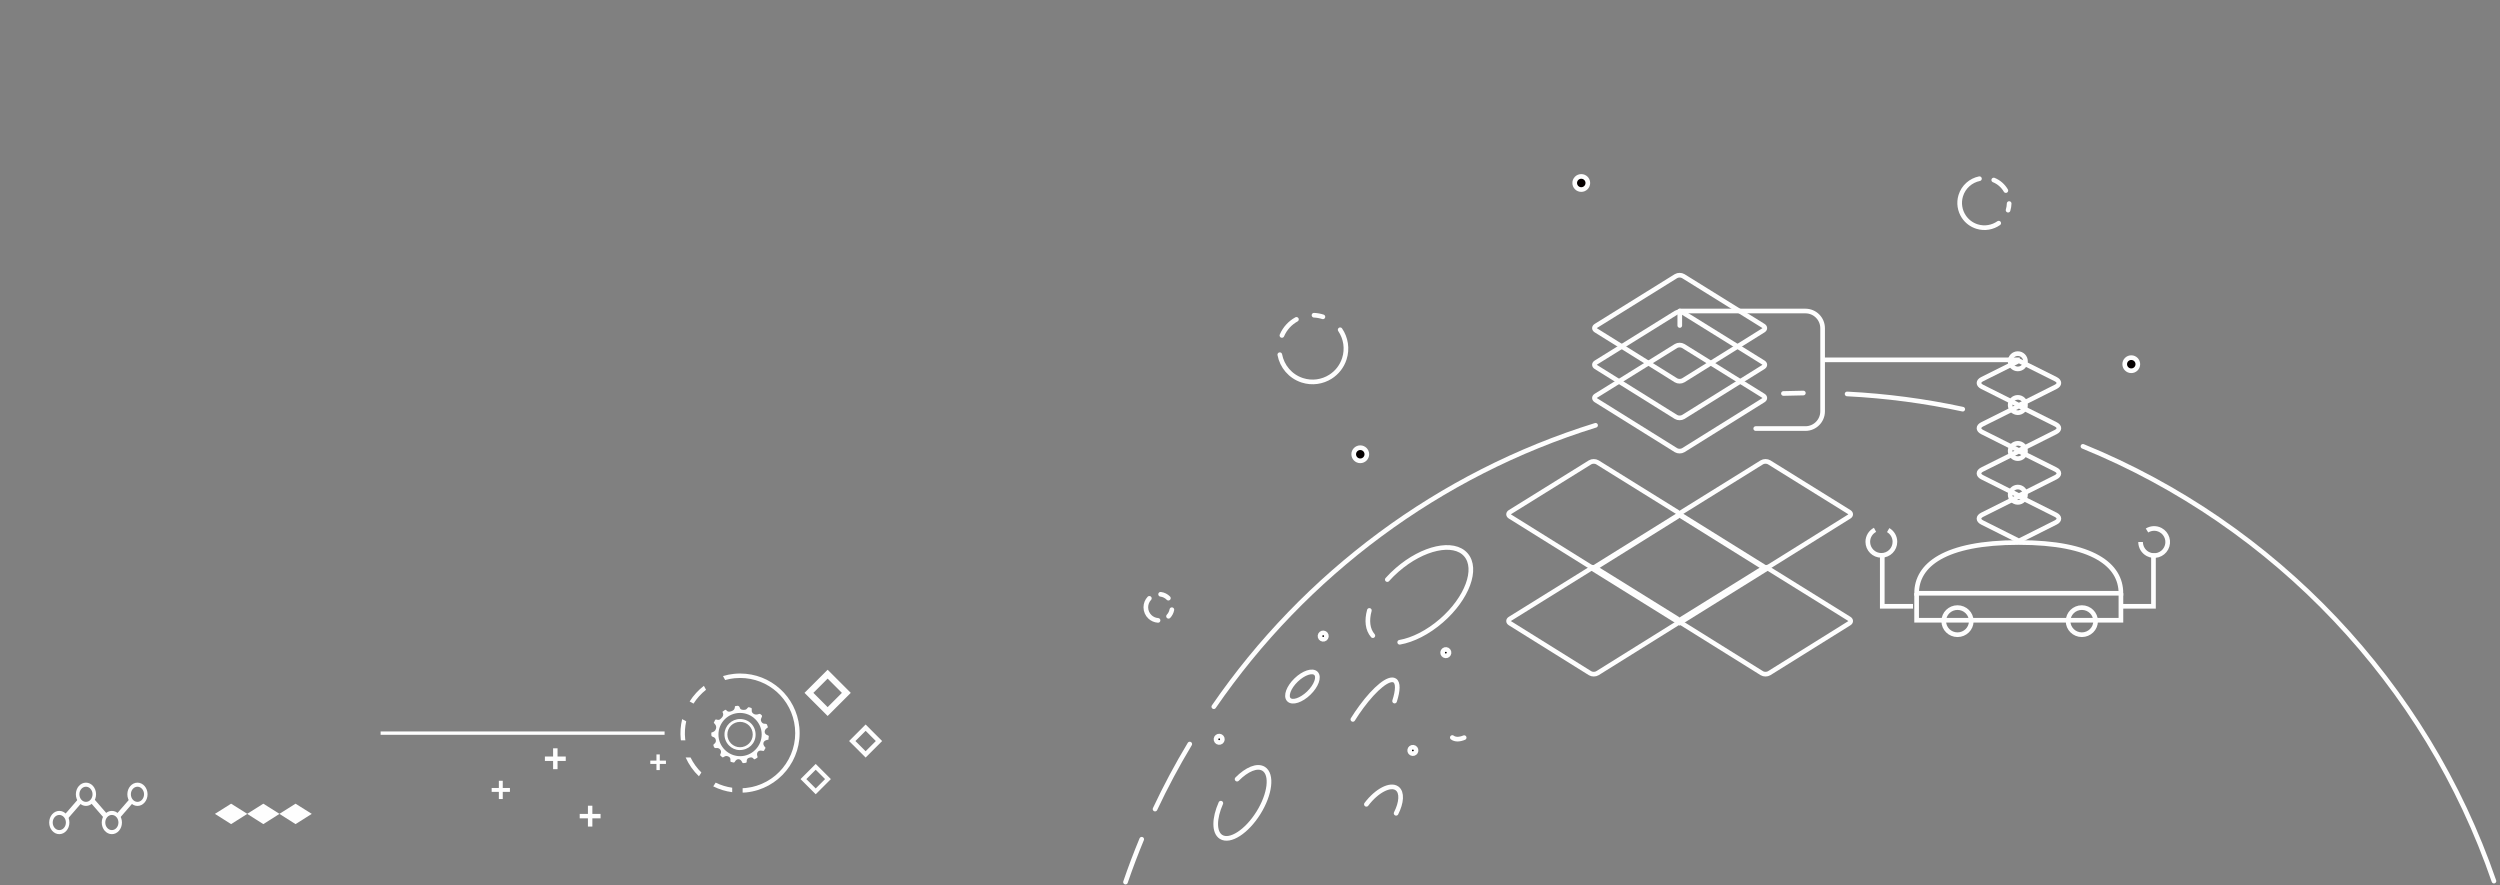 <?xml version="1.0" encoding="UTF-8"?>
<svg version="1.1" viewBox="0 0 1073 380" xmlns="http://www.w3.org/2000/svg">
<rect x="0" y="0" width="1073" height="380" fill="#808080" stroke="none"/>
<title>new-cases-cn</title>
<desc>Created with Sketch.</desc>
<g fill="none" fill-rule="evenodd">
<polygon points="233.87 326.6 242.82 326.6 242.82 324.7 233.87 324.7" fill="#FEFEFE"/>
<polygon points="237.39 330.13 239.3 330.13 239.3 321.17 237.39 321.17" fill="#FEFEFE"/>
<polygon points="248.81 351.23 257.76 351.23 257.76 349.33 248.81 349.33" fill="#FEFEFE"/>
<polygon points="252.34 354.76 254.24 354.76 254.24 345.81 252.34 345.81" fill="#FEFEFE"/>
<polygon points="211.02 339.87 218.86 339.87 218.86 338.2 211.02 338.2" fill="#FEFEFE"/>
<polygon points="214.11 342.95 215.78 342.95 215.78 335.11 214.11 335.11" fill="#FEFEFE"/>
<polygon points="279.11 327.88 285.82 327.88 285.82 326.45 279.11 326.45" fill="#FEFEFE"/>
<polygon points="281.75 330.52 283.18 330.52 283.18 323.8 281.75 323.8" fill="#FEFEFE"/>
<path d="m355.22 303.5 6.121-6.125-6.121-6.121-6.122 6.121 6.122 6.125zm9.928-6.125-9.928 9.926-9.929-9.926 9.929-9.924 9.928 9.924z" fill="#FEFEFE"/>
<path d="m371.53 322.43 4.375-4.378-4.375-4.379-4.386 4.379 4.386 4.378zm7.091-4.378-7.091 7.094-7.097-7.094 7.097-7.098 7.091 7.098z" fill="#FEFEFE"/>
<path d="m350.1 338.4 4.014-4.014-4.014-4.013-4.017 4.013 4.017 4.014zm6.509-4.014-6.509 6.506-6.509-6.506 6.509-6.508 6.509 6.508z" fill="#FEFEFE"/>
<polygon points="163.36 315.38 285.24 315.38 285.24 313.94 163.36 313.94" fill="#FEFEFE"/>
<path d="m314.26 340.01c-2.821-0.369-5.554-1.209-8.134-2.5l1.032-1.61c2.238 1.101 4.623 1.835 7.102 2.186v1.924z" fill="#FEFEFE"/>
<path d="m299.98 333.19c-2.392-2.277-4.354-5.059-5.71-8.099h2.102c1.182 2.419 2.748 4.591 4.662 6.464l-1.054 1.635z" fill="#FEFEFE"/>
<path d="m295.99 301.07c1.634-2.594 3.689-4.85 6.115-6.718l0.92 1.702c-2.129 1.684-3.933 3.678-5.369 5.934l-1.666-0.918z" fill="#FEFEFE"/>
<path d="m318.74 338.29 0.074-0.001c0.407-0.015 0.808-0.031 1.217-0.07 12.986-1.327 22.473-12.973 21.151-25.962-1.242-12.128-11.352-21.274-23.522-21.274-0.826 0-1.646 0.041-2.443 0.121-1.345 0.142-2.684 0.398-3.989 0.764l-0.92-1.706c1.573-0.473 3.158-0.791 4.718-0.945 0.878-0.093 1.764-0.139 2.633-0.139 13.15 0 24.076 9.883 25.415 22.988 1.432 14.026-8.819 26.61-22.848 28.05-0.495 0.046-0.982 0.067-1.488 0.083v-1.907z" fill="#FEFEFE"/>
<path d="m292.25 317.76c-0.028-0.164-0.056-0.33-0.072-0.499-0.296-2.862-0.09-5.758 0.61-8.618l1.73 0.948c-0.552 2.494-0.705 5.01-0.45 7.477 0.022 0.236 0.06 0.464 0.098 0.693h-1.917z" fill="#FEFEFE"/>
<path d="m317.62 305.99c-2.475 0-4.8 0.963-6.545 2.711-1.754 1.757-2.719 4.099-2.716 6.595 0.006 5.104 4.188 9.256 9.325 9.257 2.438-0.006 4.741-0.973 6.489-2.73 1.775-1.784 2.75-4.141 2.744-6.637-0.013-5.069-4.183-9.196-9.297-9.196m1.398 21.537c-0.144 0-0.323 0-0.503-0.415-0.348-0.805-0.923-1.265-1.579-1.265-0.596 0-1.157 0.393-1.534 1.081-0.205 0.359-0.37 0.359-0.461 0.359-0.13 0-0.292-0.043-0.461-0.09-0.118-0.031-0.237-0.062-0.356-0.086-0.614-0.118-0.697-0.282-0.638-0.711 0.053-0.38 0.163-1.168-0.747-1.643-0.376-0.192-0.691-0.28-0.991-0.28-0.373 0-0.717 0.13-1.084 0.412-0.144 0.108-0.365 0.203-0.471 0.219-0.522-0.327-0.91-0.669-1.15-1.014 0.013-0.107 0.112-0.337 0.174-0.48 0.055-0.128 0.108-0.252 0.147-0.366 0.181-0.494 0.111-1.035-0.196-1.476-0.316-0.453-0.833-0.722-1.383-0.722-0.043 0-0.212 0.01-0.212 0.01-0.139 0.01-0.296 0.022-0.447 0.022-0.307 0-0.381-0.052-0.381-0.052-0.32-0.358-0.559-0.888-0.6-1.343 0.024-0.043 0.233-0.238 0.358-0.353 0.121-0.114 0.24-0.226 0.337-0.335 0.376-0.377 0.498-0.907 0.374-1.458-0.122-0.545-0.454-0.97-0.89-1.137-1.028-0.4-1.028-0.4-1.024-1.534v-0.418c0.116-0.05 0.24-0.094 0.366-0.139 0.602-0.216 1.352-0.485 1.642-1.58 0.31-1.168-0.273-1.777-0.739-2.266-0.076-0.08-0.151-0.16-0.224-0.241 0.018-0.034 0.036-0.067 0.055-0.101 0.121-0.22 0.234-0.428 0.318-0.659 0.216-0.585 0.428-0.666 0.621-0.666 0.119 0 0.262 0.032 0.428 0.097 0.142 0.053 0.307 0.08 0.481 0.08 0.164 0 0.574-0.027 0.841-0.271l0.062-0.056c0.752-0.676 1.782-1.601 0.937-3.076-0.007-0.011-0.015-0.041-0.024-0.076 0.035-0.022 0.067-0.045 0.102-0.067 0.244-0.161 0.498-0.33 0.726-0.533 0.191-0.17 0.355-0.255 0.492-0.255 0.135 0 0.286 0.093 0.447 0.275 0.308 0.356 0.674 0.533 1.112 0.533 0.293 0 0.593-0.081 0.846-0.161 0.747-0.233 1.608-0.665 1.624-1.946 0-0.062 0.027-0.144 0.06-0.24 0.076-0.008 0.154-0.021 0.236-0.048 0.3-0.087 0.564-0.132 0.788-0.132 0.409 0 0.862 0.125 1.115 1.043 0.14 0.53 0.916 0.721 1.596 0.721 0.341 0 0.956-0.052 1.252-0.394 0.531-0.611 0.688-0.767 0.86-0.767 0.161 0 0.426 0.091 0.829 0.229l0.112 0.038c0.356 0.122 0.423 0.231 0.393 0.652l-0.004 0.079c-0.024 0.415-0.052 0.931 0.206 1.293 0.418 0.569 1.01 0.868 1.715 0.868 0.344 0 0.703-0.073 1.066-0.216 0.133-0.053 0.311-0.088 0.449-0.088 0.102 0 0.14 0.018 0.14 0.018 1.005 0.743 1.018 0.798 0.466 1.941-0.217 0.443-0.167 1.003 0.135 1.496 0.297 0.484 0.763 0.78 1.247 0.787 1.021 0.029 1.021 0.029 1.353 1.04l0.168 0.487s-0.419 0.324-0.579 0.446c-0.604 0.445-0.904 1.084-0.799 1.708 0.098 0.589 0.541 1.048 1.213 1.255 0.617 0.186 0.579 0.395 0.478 0.951-0.045 0.234-0.09 0.478-0.066 0.733 0.022 0.224 0.022 0.229-0.37 0.285-0.102 0.014-0.205 0.029-0.299 0.055-0.77 0.177-1.297 0.581-1.476 1.133-0.182 0.557 0.003 1.198 0.526 1.808 0.121 0.147 0.245 0.31 0.366 0.467-0.032 0.048-0.062 0.095-0.093 0.142-0.163 0.244-0.314 0.474-0.422 0.749-0.153 0.39-0.317 0.422-0.485 0.422-0.111 0-0.248-0.022-0.419-0.069-0.227-0.062-0.449-0.094-0.656-0.094-0.554 0-1.018 0.217-1.307 0.61-0.32 0.436-0.384 1.033-0.181 1.683 0.186 0.583 0.151 0.721-0.227 0.916-0.142 0.074-0.279 0.164-0.415 0.254-0.224 0.147-0.435 0.287-0.597 0.287-0.119 0-0.259-0.098-0.412-0.292-0.283-0.358-0.634-0.537-1.039-0.537-0.321 0-0.639 0.112-0.947 0.22-0.951 0.33-0.911 1.193-0.897 1.519 0.011 0.45-0.132 0.578-0.724 0.639-0.114 0.01-0.231 0.028-0.349 0.048-0.135 0.021-0.268 0.043-0.394 0.043" fill="#FEFEFE"/>
<path d="m317.63 309.83c-3.053 0-5.443 2.382-5.443 5.425 0 3.008 2.437 5.456 5.429 5.457 3.018-0.006 5.464-2.448 5.464-5.448 0-3.044-2.391-5.432-5.441-5.435h-0.01zm-0.29 12.094c-1.667-0.022-3.318-0.767-4.531-2.043-1.266-1.333-1.925-3.072-1.855-4.899 0.126-3.518 3.114-6.38 6.658-6.38 1.893 0.015 3.58 0.715 4.808 1.967 1.235 1.259 1.906 2.971 1.886 4.819-0.039 3.727-2.982 6.537-6.848 6.537l-0.118-0.001z" fill="#FEFEFE"/>
<polygon points="119.91 349.31 126.85 344.94 133.81 349.31 126.85 353.71" fill="#FEFEFE"/>
<polygon points="106.08 349.31 113.02 344.94 119.97 349.31 113.02 353.71" fill="#FEFEFE"/>
<polygon points="92.243 349.31 99.195 344.94 106.15 349.31 99.195 353.71" fill="#FEFEFE"/>
<path d="m1070.4 378.17c-29.123-84.748-93.892-152.92-176.4-186.6" stroke="#FEFEFE" stroke-linecap="round" stroke-width="2"/>
<path d="m842.41 175.62c-16.118-3.468-32.701-5.683-49.641-6.54" stroke="#FEFEFE" stroke-linecap="round" stroke-width="2"/>
<path d="m774 168.69c-2.861 0.025-5.711 0.09-8.552 0.192" stroke="#FEFEFE" stroke-linecap="round" stroke-width="2"/>
<path d="m684.82 182.54c-67.282 20.857-124.77 63.986-163.85 120.77" stroke="#FEFEFE" stroke-linecap="round" stroke-width="2"/>
<path d="m510.64 319.35c-5.42 9.012-10.395 18.323-14.894 27.901" stroke="#FEFEFE" stroke-linecap="round" stroke-width="2"/>
<path d="m490.02 360.2c-2.506 6.038-4.825 12.171-6.954 18.394" stroke="#FEFEFE" stroke-linecap="round" stroke-width="2"/>
<path d="m684.98 169.85c-0.862 0.536-0.864 1.406 0 1.945l34.353 21.423c0.864 0.537 2.262 0.538 3.126 0l34.353-21.423c0.862-0.538 0.864-1.408 0-1.945l-34.353-21.342c-0.864-0.537-2.262-0.537-3.126 0l-34.353 21.342z" stroke="#FEFEFE" stroke-width="2"/>
<path d="m684.98 155.59c-0.862 0.536-0.864 1.406 0 1.945l34.353 21.423c0.864 0.537 2.262 0.538 3.126 0l34.353-21.423c0.862-0.538 0.864-1.408 0-1.945l-34.353-21.342c-0.864-0.537-2.262-0.537-3.126 0l-34.353 21.342z" stroke="#FEFEFE" stroke-width="2"/>
<path d="m648.12 265.58c-0.862 0.536-0.864 1.406 0 1.945l34.353 21.423c0.862 0.537 2.262 0.538 3.126 0l34.353-21.423c0.862-0.538 0.864-1.408 0-1.945l-34.353-21.342c-0.864-0.537-2.262-0.537-3.126 0l-34.353 21.342z" stroke="#FEFEFE" stroke-width="2"/>
<path d="m721.84 265.58c-0.862 0.536-0.864 1.406 0 1.945l34.353 21.423c0.864 0.537 2.262 0.538 3.126 0l34.353-21.423c0.862-0.538 0.864-1.408 0-1.945l-34.353-21.342c-0.864-0.537-2.262-0.537-3.126 0l-34.353 21.342z" stroke="#FEFEFE" stroke-width="2"/>
<path d="m721.84 219.77c-0.862 0.536-0.864 1.406 0 1.945l34.353 21.423c0.864 0.537 2.262 0.538 3.126 0l34.353-21.423c0.862-0.538 0.864-1.408 0-1.945l-34.353-21.342c-0.864-0.537-2.262-0.537-3.126 0l-34.353 21.342z" stroke="#FEFEFE" stroke-width="2"/>
<path d="m648.12 219.77c-0.862 0.536-0.864 1.406 0 1.945l34.353 21.423c0.862 0.537 2.262 0.538 3.126 0l34.353-21.423c0.862-0.538 0.864-1.408 0-1.945l-34.353-21.342c-0.864-0.537-2.262-0.537-3.126 0l-34.353 21.342z" stroke="#FEFEFE" stroke-width="2"/>
<path d="m684.98 139.86c-0.862 0.536-0.864 1.406 0 1.945l34.353 21.423c0.864 0.537 2.262 0.538 3.126 0l34.353-21.423c0.862-0.538 0.864-1.408 0-1.945l-34.353-21.342c-0.864-0.537-2.262-0.537-3.126 0l-34.353 21.342z" stroke="#FEFEFE" stroke-width="2"/>
<polygon points="720.9 220.7 758.37 244.03 720.9 267.35 683.42 244.03" stroke="#FEFEFE" stroke-width="2"/>
<g transform="translate(781.03 154.24)">
<path d="m1.227 0.206h84.584" fill="#D7D7D7"/>
<path d="m1.227 0.206h84.584" stroke="#FEFEFE" stroke-width="2"/>
</g>
<path d="m850.75 162.73c-1.823 0.911-1.82 2.395 0 3.308l15.776 7.92 15.776-7.92c1.824-0.916 1.821-2.398 0-3.308l-15.776-7.889-15.776 7.889z" stroke="#FEFEFE" stroke-width="2"/>
<path d="m850.75 201.53c-1.823 0.911-1.82 2.395 0 3.308l15.776 7.92 15.776-7.92c1.824-0.916 1.821-2.398 0-3.308l-15.776-7.889-15.776 7.889z" stroke="#FEFEFE" stroke-width="2"/>
<path d="m850.75 182.13c-1.823 0.911-1.82 2.395 0 3.308l15.776 7.92 15.776-7.92c1.824-0.916 1.821-2.398 0-3.308l-15.776-7.889-15.776 7.889z" stroke="#FEFEFE" stroke-width="2"/>
<path d="m850.75 220.94c-1.823 0.911-1.82 2.395 0 3.308l15.776 7.92 15.776-7.92c1.824-0.916 1.821-2.398 0-3.308l-15.776-7.889-15.776 7.889z" stroke="#FEFEFE" stroke-width="2"/>
<path d="m866.05 151.77c1.816 0 3.287 1.471 3.287 3.287 0 1.815-1.471 3.285-3.287 3.285s-3.287-1.471-3.287-3.285c0-1.816 1.471-3.287 3.287-3.287z" stroke="#FEFEFE" stroke-width="2"/>
<path d="m866.05 170.55c1.816 0 3.287 1.471 3.287 3.287 0 1.815-1.471 3.285-3.287 3.285s-3.287-1.471-3.287-3.285c0-1.816 1.471-3.287 3.287-3.287z" stroke="#FEFEFE" stroke-width="2"/>
<path d="m866.05 190.27c1.816 0 3.287 1.471 3.287 3.287 0 1.815-1.471 3.285-3.287 3.285s-3.287-1.471-3.287-3.285c0-1.816 1.471-3.287 3.287-3.287z" stroke="#FEFEFE" stroke-width="2"/>
<path d="m866.05 215.62c1.816 0 3.287-1.471 3.287-3.287 0-1.815-1.471-3.285-3.287-3.285s-3.287 1.471-3.287 3.285c0 1.816 1.471 3.287 3.287 3.287z" stroke="#FEFEFE" stroke-width="2"/>
<polyline points="910.3 254.57 910.3 266.21 822.61 266.21 822.61 254.57" stroke="#FEFEFE" stroke-width="2"/>
<path d="m910.3 254.63c0-12.035-11.835-21.79-43.844-21.79-32.008 0-43.843 9.755-43.843 21.79h87.687z" stroke="#FEFEFE" stroke-width="2"/>
<path d="m840.16 260.78c3.263 0 5.909 2.607 5.909 5.821 0 3.215-2.646 5.821-5.909 5.821s-5.907-2.605-5.907-5.821c0-3.214 2.645-5.821 5.907-5.821z" stroke="#FEFEFE" stroke-width="2"/>
<path d="m893.53 272.42c3.263 0 5.907-2.607 5.907-5.821 0-3.215-2.645-5.821-5.907-5.821s-5.909 2.605-5.909 5.821c0 3.214 2.646 5.821 5.909 5.821z" stroke="#FEFEFE" stroke-width="2"/>
<path d="m720.96 133.49h53.925c4.075 0 7.378 3.311 7.378 7.39v35.668c0 4.082-3.306 7.39-7.374 7.39h-21.337" stroke="#FEFEFE" stroke-linecap="round" stroke-width="2"/>
<path d="m720.96 139.7v-6.209" stroke="#FEFEFE" stroke-linecap="round" stroke-width="2"/>
<polyline points="911.08 260.22 924.27 260.22 924.27 237.49" stroke="#FEFEFE" stroke-width="2"/>
<polyline points="821.06 260.22 807.87 260.22 807.87 237.49" stroke="#FEFEFE" stroke-width="2"/>
<path d="m804.76 227.4c-1.844 0.976-3.102 2.915-3.102 5.147 0 3.215 2.605 5.822 5.821 5.822 3.214 0 5.819-2.607 5.819-5.822 0-2.145-1.161-4.022-2.89-5.031" stroke="#FEFEFE" stroke-width="2"/>
<path d="m918.74 232.62c-0.004 2.087 1.118 4.107 3.089 5.156 2.84 1.509 6.363 0.432 7.872-2.406 1.509-2.838 0.432-6.363-2.408-7.872-1.894-1.008-4.096-0.862-5.798 0.191" stroke="#FEFEFE" stroke-width="2"/>
<path d="m600.75 275.66c5.571-0.969 12.056-4.172 17.929-9.277 11.024-9.583 15.713-22.239 10.473-28.269-5.24-6.028-18.426-3.147-29.452 6.438-1.551 1.349-2.977 2.758-4.267 4.202m-7.705 13.237c-1.181 4.333-0.78 8.209 1.499 10.829" stroke="#FEFEFE" stroke-linecap="round" stroke-width="2"/>
<path d="m598.56 300.9c1.464-4.536 1.593-7.864 0.035-8.837-2.459-1.537-8.36 3.285-14.241 11.249-1.248 1.688-2.493 3.517-3.706 5.457" stroke="#FEFEFE" stroke-linecap="round" stroke-width="2"/>
<path d="m523.98 344.72c-2.893 6.537-2.995 12.547 0.112 14.488 3.803 2.377 10.975-2.239 16.019-10.31s6.049-16.542 2.245-18.919c-2.739-1.711-7.224 0.203-11.403 4.424" stroke="#FEFEFE" stroke-linecap="round" stroke-width="2"/>
<path d="m623.34 316.55c1.238 0.932 3.055 0.885 5.079 0.046m-29.205 32.474c2.357-4.631 2.661-8.976 0.439-10.651-2.846-2.144-8.757 0.897-13.2 6.796" stroke="#FEFEFE" stroke-linecap="round" stroke-width="2"/>
<path d="m564.83 289.05c-1.498-1.551-5.319-0.292-8.534 2.813-3.214 3.104-4.606 6.878-3.109 8.43 1.499 1.551 5.319 0.292 8.534-2.813 3.215-3.104 4.606-6.879 3.109-8.43z" stroke="#FEFEFE" stroke-width="2"/>
<path d="m521.91 317.13c0.093-0.754 0.778-1.293 1.531-1.2 0.754 0.093 1.289 0.78 1.196 1.535-0.093 0.754-0.778 1.291-1.531 1.199-0.753-0.091-1.289-0.78-1.196-1.534" fill="#060101"/>
<path d="m521.91 317.13c0.093-0.754 0.778-1.293 1.531-1.2 0.754 0.093 1.289 0.78 1.196 1.535-0.093 0.754-0.778 1.291-1.531 1.199-0.753-0.091-1.289-0.78-1.196-1.534z" stroke="#FEFEFE" stroke-width="2"/>
<path d="m605.04 321.92c0.093-0.754 0.778-1.293 1.531-1.2 0.754 0.093 1.289 0.78 1.196 1.535-0.093 0.754-0.778 1.291-1.531 1.199s-1.289-0.78-1.196-1.534" fill="#060101"/>
<path d="m605.04 321.92c0.093-0.754 0.778-1.293 1.531-1.2 0.754 0.093 1.289 0.78 1.196 1.535-0.093 0.754-0.778 1.291-1.531 1.199s-1.289-0.78-1.196-1.534z" stroke="#FEFEFE" stroke-width="2"/>
<path d="m619.19 279.95c0.093-0.754 0.778-1.293 1.531-1.2s1.289 0.78 1.196 1.535c-0.093 0.754-0.778 1.291-1.531 1.199-0.753-0.091-1.289-0.78-1.196-1.534" fill="#060101"/>
<path d="m619.19 279.95c0.093-0.754 0.778-1.293 1.531-1.2s1.289 0.78 1.196 1.535c-0.093 0.754-0.778 1.291-1.531 1.199-0.753-0.091-1.289-0.78-1.196-1.534z" stroke="#FEFEFE" stroke-width="2"/>
<path d="m569.28 273.18c0.093-0.754-0.443-1.443-1.196-1.534-0.753-0.093-1.439 0.445-1.531 1.199-0.093 0.756 0.442 1.443 1.196 1.535 0.753 0.093 1.439-0.446 1.531-1.2" fill="#060101"/>
<path d="m569.28 273.18c0.093-0.754-0.443-1.443-1.196-1.534-0.753-0.093-1.439 0.445-1.531 1.199-0.093 0.756 0.442 1.443 1.196 1.535 0.753 0.093 1.439-0.446 1.531-1.2z" stroke="#FEFEFE" stroke-width="2"/>
<path d="m549.29 152.23c0.934 4.984 4.49 9.315 9.651 10.992 4.231 1.376 8.638 0.673 12.118-1.544 2.706-1.723 4.853-4.361 5.922-7.651 1.423-4.382 0.621-8.953-1.784-12.488m-18.766-4.46c-2.711 1.5-4.943 3.88-6.23 6.897m17.589-7.991c-1.266-0.411-2.549-0.637-3.817-0.691" stroke="#FEFEFE" stroke-linecap="round" stroke-width="2"/>
<path d="m849.58 76.695c-3.685 0.757-6.851 3.451-8.028 7.3-0.965 3.156-0.387 6.417 1.301 8.969 1.314 1.986 3.298 3.542 5.752 4.292 3.269 1 6.648 0.345 9.239-1.484m3.065-13.977c-1.148-1.991-2.942-3.615-5.197-4.531m6.154 12.942c0.289-0.945 0.439-1.899 0.463-2.841" stroke="#FEFEFE" stroke-linecap="round" stroke-width="2"/>
<path d="m501.47 256.73c-0.869-0.896-2.033-1.505-3.336-1.667m3.4 9.444c0.724-0.771 1.232-1.746 1.432-2.828m-9.66-4.871c-0.941 1.005-1.517 2.358-1.517 3.845 0 1.613 0.677 3.067 1.764 4.093 0.921 0.871 2.136 1.435 3.479 1.527" stroke="#FEFEFE" stroke-linecap="round" stroke-width="2"/>
<path d="m914.74 159.13c1.556 0 2.817-1.261 2.817-2.817 0-1.555-1.261-2.817-2.817-2.817-1.556 0-2.817 1.262-2.817 2.817 0 1.556 1.261 2.817 2.817 2.817" fill="#060101"/>
<path d="m914.74 159.13c1.556 0 2.817-1.261 2.817-2.817 0-1.555-1.261-2.817-2.817-2.817-1.556 0-2.817 1.262-2.817 2.817 0 1.556 1.261 2.817 2.817 2.817z" stroke="#FEFEFE" stroke-width="2"/>
<path d="m678.68 75.72c1.556 0 2.817 1.261 2.817 2.817 0 1.555-1.261 2.817-2.817 2.817-1.556 0-2.817-1.262-2.817-2.817 0-1.556 1.261-2.817 2.817-2.817" fill="#060101"/>
<path d="m678.68 75.72c1.556 0 2.817 1.261 2.817 2.817 0 1.555-1.261 2.817-2.817 2.817-1.556 0-2.817-1.262-2.817-2.817 0-1.556 1.261-2.817 2.817-2.817z" stroke="#FEFEFE" stroke-width="2"/>
<path d="m583.83 192.15c1.556 0 2.817 1.261 2.817 2.817 0 1.555-1.261 2.817-2.817 2.817-1.556 0-2.817-1.262-2.817-2.817 0-1.556 1.261-2.817 2.817-2.817" fill="#060101"/>
<path d="m583.83 192.15c1.556 0 2.817 1.261 2.817 2.817 0 1.555-1.261 2.817-2.817 2.817-1.556 0-2.817-1.262-2.817-2.817 0-1.556 1.261-2.817 2.817-2.817z" stroke="#FEFEFE" stroke-width="2"/>
<g transform="translate(21.111 335.67)" fill="#FEFEFE">
<path d="m4.337 14.104c-1.557 0-2.824 1.462-2.824 3.259 0 1.791 1.267 3.247 2.824 3.247 1.561 0 2.833-1.457 2.833-3.247 0-1.797-1.272-3.259-2.833-3.259m0 8.248c-2.392 0-4.337-2.238-4.337-4.99 0-2.756 1.945-4.998 4.337-4.998 2.39 0 4.337 2.243 4.337 4.998 0 2.752-1.946 4.99-4.337 4.99"/>
<path d="m15.784 1.988c-1.558 0-2.826 1.458-2.826 3.251 0 1.796 1.268 3.256 2.826 3.256 1.556 0 2.824-1.46 2.824-3.256 0-1.793-1.268-3.251-2.824-3.251m0 8.243c-2.392 0-4.339-2.239-4.339-4.992 0-2.754 1.947-4.996 4.339-4.996 2.389 0 4.333 2.241 4.333 4.996 0 2.753-1.944 4.992-4.333 4.992"/>
<path d="m26.897 14.104c-1.558 0-2.826 1.462-2.826 3.259 0 1.791 1.268 3.247 2.826 3.247 1.557 0 2.824-1.457 2.824-3.247 0-1.797-1.267-3.259-2.824-3.259m0 8.248c-2.393 0-4.341-2.238-4.341-4.99 0-2.756 1.948-4.998 4.341-4.998 2.389 0 4.334 2.243 4.334 4.998 0 2.752-1.945 4.99-4.334 4.99"/>
<path d="m37.889 1.988c-1.558 0-2.828 1.458-2.828 3.251 0 1.796 1.269 3.256 2.828 3.256 1.556 0 2.823-1.46 2.823-3.256 0-1.793-1.267-3.251-2.823-3.251m0 8.243c-2.394 0-4.343-2.239-4.343-4.992 0-2.754 1.948-4.996 4.343-4.996 2.389 0 4.333 2.241 4.333 4.996 0 2.753-1.944 4.992-4.333 4.992"/>
<polygon points="28.565 14.116 34.682 7.079 36.108 8.718 29.989 15.761"/>
<polygon points="17.67 8.697 19.104 7.052 25.217 14.092 23.786 15.734"/>
<polygon points="6.543 14.092 12.655 7.052 14.084 8.697 7.967 15.734"/>
</g>
</g>
</svg>
